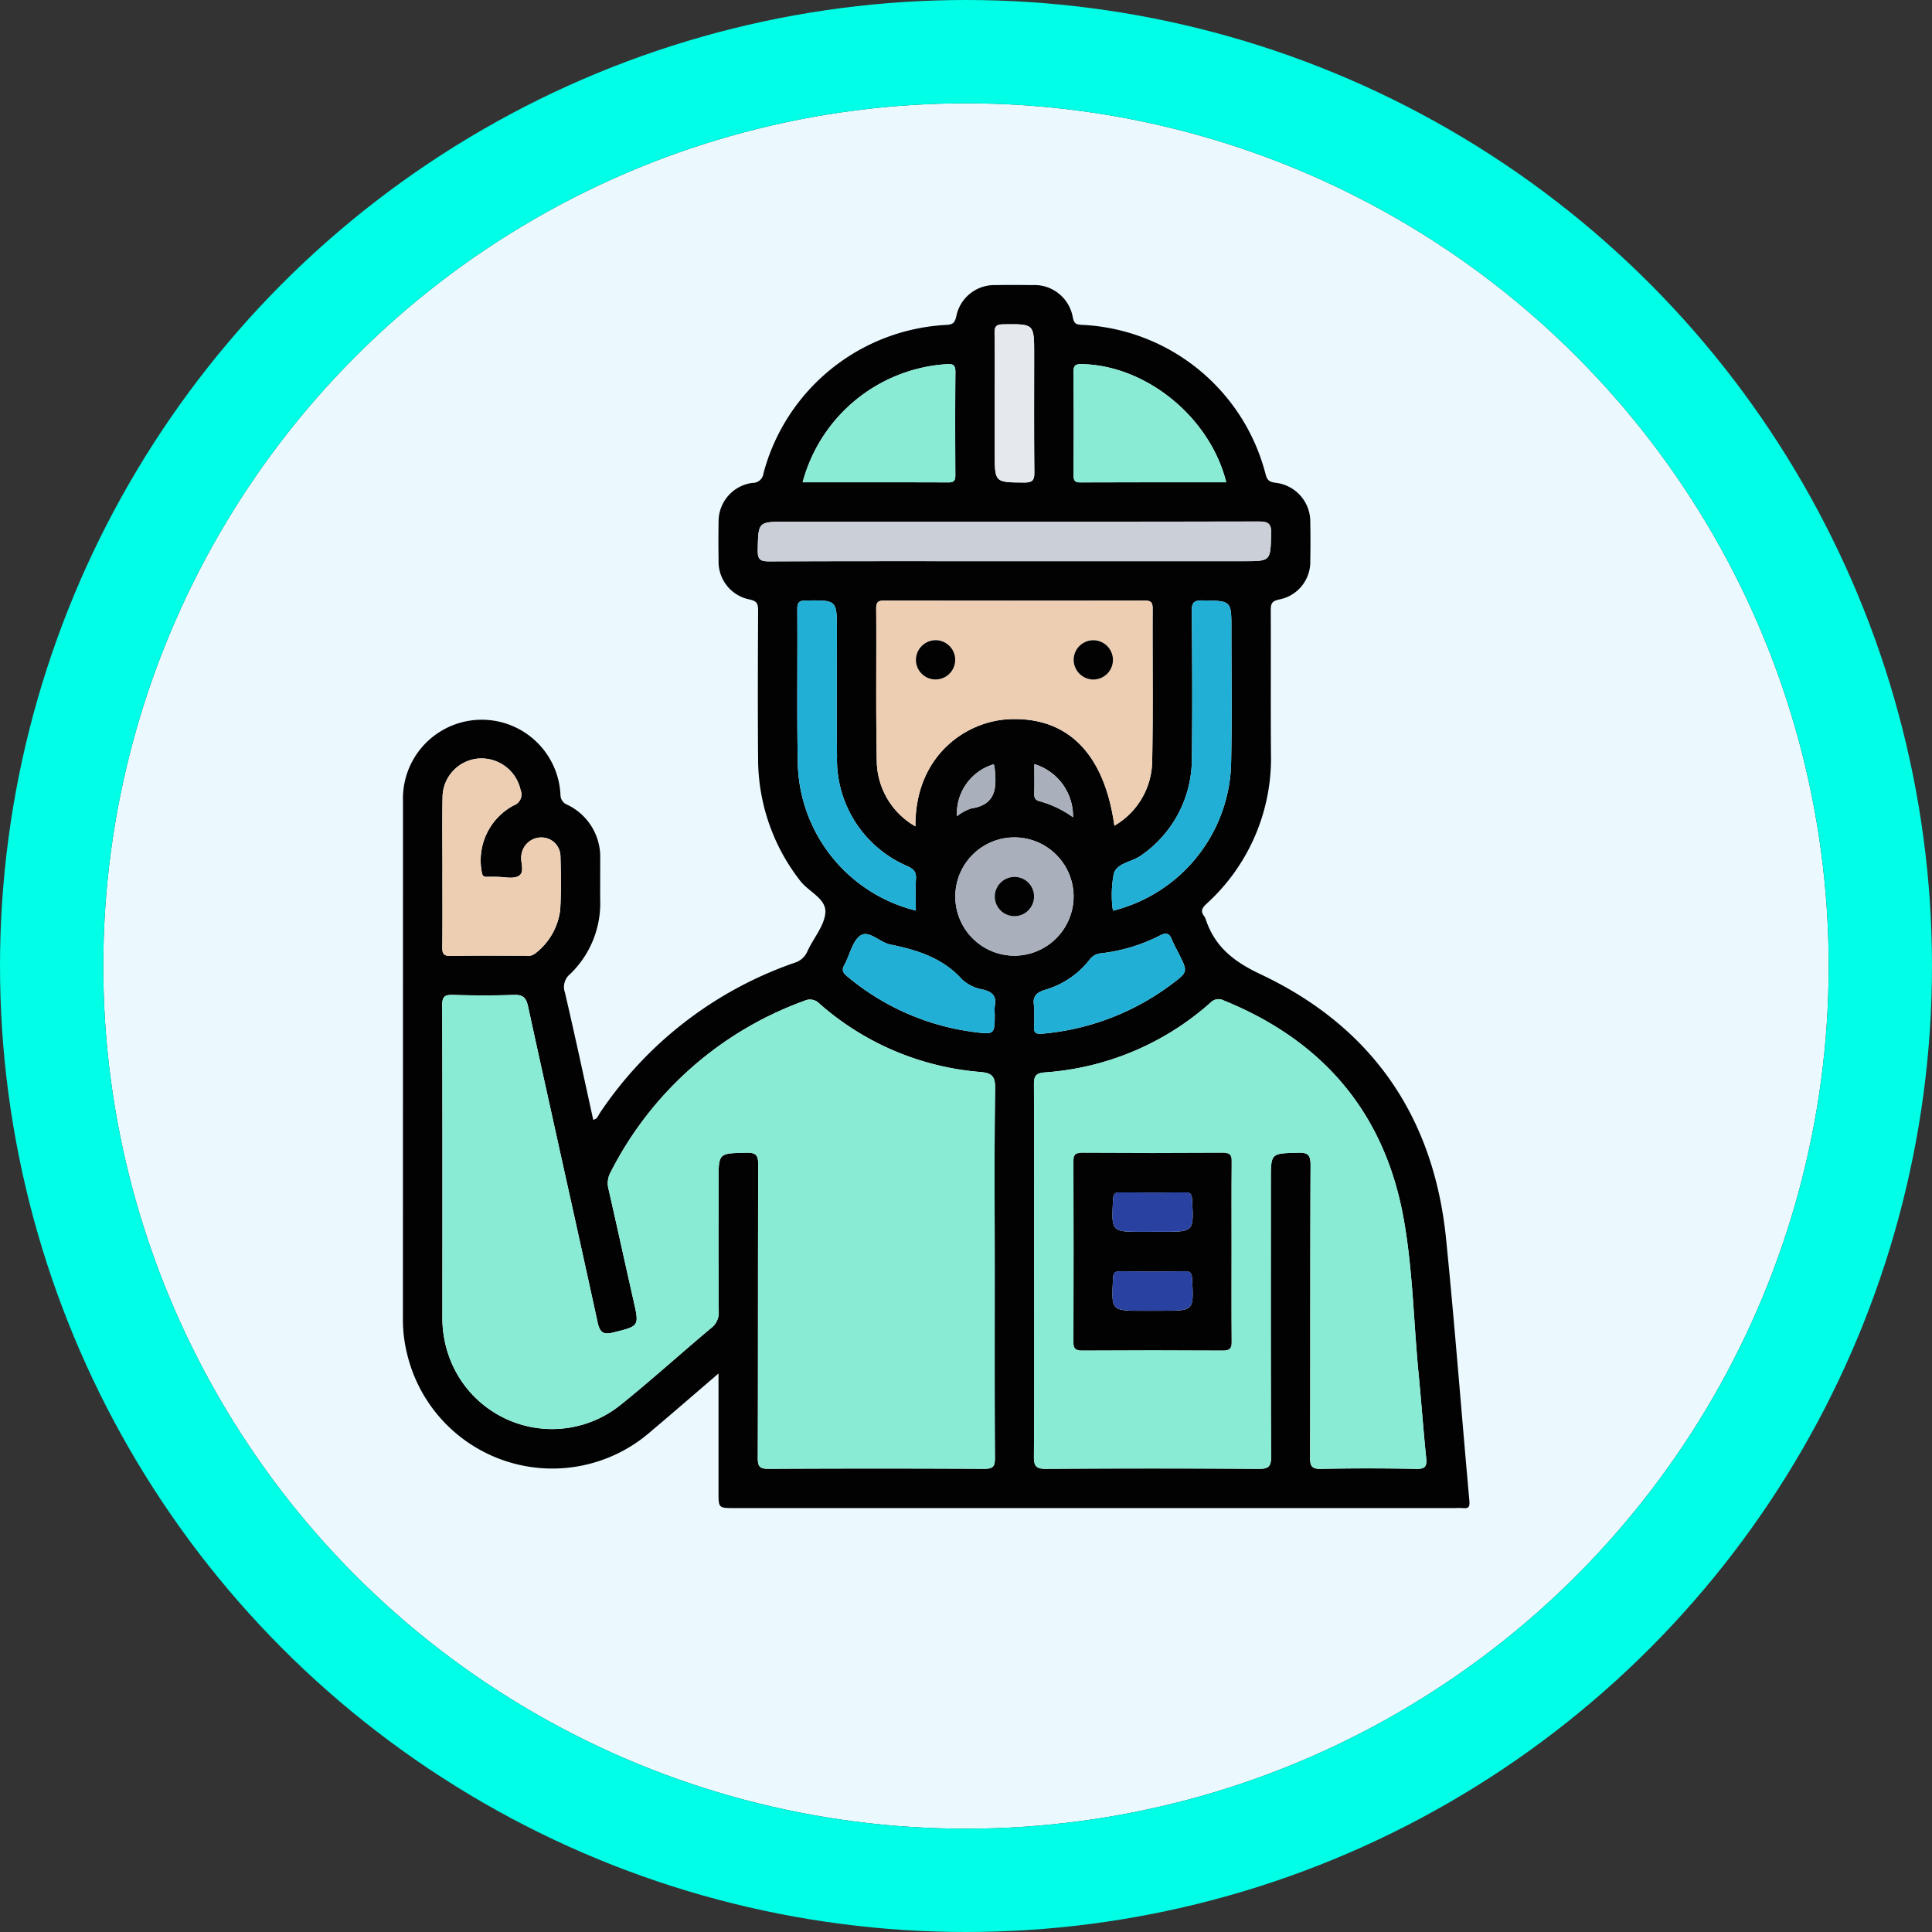 <svg xmlns="http://www.w3.org/2000/svg" xmlns:xlink="http://www.w3.org/1999/xlink" width="187" height="187" viewBox="0 0 187 187">
  <rect x="0" y="0" width="187" height="187" fill="#333333" stroke="none"/>
  <defs>
    <clipPath id="clip-path">
      <circle id="Elipse_154" data-name="Elipse 154" cx="83.5" cy="83.5" r="83.5" transform="translate(0.08 0.269)" fill="#ebf9ff" stroke="#707070" stroke-width="1"/>
    </clipPath>
    <clipPath id="clip-path-2">
      <rect id="Rectángulo_45738" data-name="Rectángulo 45738" width="103.237" height="118.404" fill="none"/>
    </clipPath>
  </defs>
  <g id="Grupo_147242" data-name="Grupo 147242" transform="translate(-1017.053 -834.25)">
    <g id="Grupo_130165" data-name="Grupo 130165" transform="translate(1026.972 843.98)">
      <g id="Enmascarar_grupo_17" data-name="Enmascarar grupo 17" transform="translate(0 0.001)" clip-path="url(#clip-path)">
        <g id="Elipse_5506" data-name="Elipse 5506" transform="translate(-35.92 -35.731)" fill="#ebf9ff" stroke="#707070" stroke-width="1">
          <circle cx="120" cy="120" r="120" stroke="none"/>
          <circle cx="120" cy="120" r="119.5" fill="none"/>
        </g>
      </g>
      <g id="Elipse_157" data-name="Elipse 157" transform="translate(0.081 0.27)" fill="none" stroke="#00ffe6" stroke-linejoin="round" stroke-width="10">
        <circle cx="83.5" cy="83.5" r="83.5" stroke="none"/>
        <circle cx="83.5" cy="83.5" r="88.5" fill="none"/>
      </g>
    </g>
    <g id="Grupo_145024" data-name="Grupo 145024" transform="translate(1056.051 861.83)">
      <g id="Grupo_145023" data-name="Grupo 145023" clip-path="url(#clip-path-2)">
        <path id="Trazado_275615" data-name="Trazado 275615" d="M30.551,105.359c-2.3,1.973-4.4,3.8-6.521,5.585a14.454,14.454,0,0,1-23.653-7.6A13.6,13.6,0,0,1,0,100.156Q.007,75.04.007,49.925a7.628,7.628,0,0,1,15.244-.584,1.019,1.019,0,0,0,.653.968,5.6,5.6,0,0,1,3.192,5.3c.006,1.312-.011,2.625,0,3.937a9.5,9.5,0,0,1-2.935,7.176,1.6,1.6,0,0,0-.479,1.764c.957,4.093,1.833,8.2,2.738,12.312.407-.054.482-.412.651-.66A37.378,37.378,0,0,1,37.886,65.616a1.976,1.976,0,0,0,1.268-1.12c.572-1.263,1.639-2.457,1.736-3.738.1-1.373-1.637-2.022-2.447-3.1a19.2,19.2,0,0,1-4.063-11.591c-.041-4.852-.023-9.7,0-14.556,0-.645-.1-.913-.825-1.067a3.719,3.719,0,0,1-3-3.778c-.02-1.232-.023-2.466,0-3.7a3.759,3.759,0,0,1,3.263-3.806A1.044,1.044,0,0,0,34.9,18.23,19.358,19.358,0,0,1,52.629,3.866c.648-.037.8-.252.936-.841A3.754,3.754,0,0,1,57.345.014c1.193-.021,2.386-.015,3.579,0A3.769,3.769,0,0,1,64.842,3.15c.119.539.256.671.8.709a19.281,19.281,0,0,1,17.868,14.5c.16.574.387.711.942.788a3.78,3.78,0,0,1,3.373,3.831q.036,1.849,0,3.7a3.707,3.707,0,0,1-3.013,3.768C84.061,30.6,84,30.9,84,31.519c.021,4.574-.013,9.148.018,13.721A19.012,19.012,0,0,1,77.781,59.9c-.415.387-.609.7-.232,1.192a1.093,1.093,0,0,1,.159.319c.891,2.653,2.7,4.079,5.3,5.305,10.77,5.081,16.772,13.763,17.962,25.627.845,8.424,1.489,16.868,2.251,25.3.052.58-.025.822-.636.746a5.814,5.814,0,0,0-.715,0h-69.8c-1.522,0-1.522,0-1.522-1.584V105.359M57.282,95.52c0-5.927-.048-11.854.039-17.779.018-1.238-.4-1.475-1.484-1.569a26.81,26.81,0,0,1-15.508-6.6,1.264,1.264,0,0,0-1.472-.285A34.017,34.017,0,0,0,20.113,85.86a2.179,2.179,0,0,0-.225,1.592c.823,3.6,1.605,7.2,2.421,10.8.578,2.549.581,2.506-1.931,3.134-.986.247-1.319.01-1.537-1-2.22-10.2-4.509-20.381-6.734-30.577-.191-.877-.529-1.123-1.394-1.093-1.947.068-3.9.061-5.846,0-.8-.024-1.07.136-1.067,1.011.035,10.063.024,20.126.019,30.189A11.042,11.042,0,0,0,4.2,102.87a10.585,10.585,0,0,0,16.889,5.511c2.974-2.39,5.8-4.959,8.73-7.41a1.853,1.853,0,0,0,.746-1.606c-.033-4.216-.017-8.432-.017-12.648,0-2.706,0-2.663,2.678-2.723.926-.02,1.169.217,1.165,1.157-.038,9.466-.011,18.933-.044,28.4,0,.841.209,1.04,1.042,1.036q10.441-.054,20.882,0c.854,0,1.033-.23,1.028-1.05-.037-6.006-.02-12.012-.02-18.018m3.819-.064c0,5.965.024,11.93-.024,17.895-.008.959.176,1.251,1.2,1.243q10.259-.08,20.519,0c.965.006,1.245-.186,1.239-1.206-.047-8.908-.027-17.816-.027-26.723,0-2.647,0-2.6,2.613-2.669.979-.027,1.238.2,1.233,1.213-.045,9.425-.013,18.849-.048,28.274,0,.873.177,1.132,1.09,1.112,3.06-.066,6.124-.061,9.185,0,.881.017,1.047-.254.963-1.066-.277-2.688-.466-5.385-.729-8.075-.49-5.023-.56-10.1-1.451-15.067-1.837-10.243-7.8-17.223-17.412-21.129a1.07,1.07,0,0,0-1.271.2,26.915,26.915,0,0,1-16.053,6.764c-.92.07-1.054.405-1.049,1.222.034,6,.019,12.01.019,18.014M49.606,52.407c-.051-6.865,4.924-10.2,9.085-10.377,5.651-.244,9.2,3.321,10.173,10.308a7.319,7.319,0,0,0,3.658-6.195c.1-4.926.022-9.855.046-14.783,0-.6-.121-.817-.776-.815q-12.578.034-25.156,0c-.584,0-.829.1-.825.765.033,4.967-.041,9.936.057,14.9a7.386,7.386,0,0,0,3.738,6.192m9.477-25.668h22.3c2.633,0,2.576,0,2.655-2.634.031-1.028-.285-1.208-1.246-1.205q-22.838.048-45.677.023c-2.763,0-2.715,0-2.772,2.754-.019.929.267,1.087,1.124,1.083,7.871-.034,15.742-.02,23.614-.02M3.826,56.777h0c0,2.423.018,4.845-.012,7.268-.008.62.079.913.815.9,2.422-.048,4.845-.016,7.268-.02a1.157,1.157,0,0,0,.891-.206A6.267,6.267,0,0,0,15.225,60.5c.107-1.741.079-3.494.025-5.24a1.843,1.843,0,0,0-1.873-1.785,1.944,1.944,0,0,0-1.914,1.764c-.1.676.38,1.606-.268,1.97-.545.307-1.394.073-2.109.077-.318,0-.636-.012-.953,0-.344.016-.447-.126-.5-.473a6.028,6.028,0,0,1,3.083-6.434,1.128,1.128,0,0,0,.675-1.5,3.88,3.88,0,0,0-4.121-3.039A3.792,3.792,0,0,0,3.838,49.51c-.051,2.422-.012,4.845-.012,7.268M79.692,19.1C78.114,12.785,71.934,7.79,65.73,7.663c-.6-.012-.831.1-.825.755.031,3.333.022,6.667.006,10,0,.5.118.7.659.694,4.681-.018,9.362-.011,14.122-.011m-41,0c4.76,0,9.441-.008,14.122.011.541,0,.661-.2.659-.694-.017-3.333-.025-6.667.006-10,.006-.658-.223-.79-.825-.751A15.454,15.454,0,0,0,38.69,19.1M49.644,60.556c0-1.087-.044-2.078.015-3.063.04-.653-.186-.93-.787-1.22a11.234,11.234,0,0,1-6.856-10.665c-.047-4.052-.01-8.105-.01-12.158,0-2.959,0-2.939-2.957-2.907-.64.007-.882.124-.877.832.037,5.046-.052,10.093.053,15.137A15.046,15.046,0,0,0,49.644,60.556m19.105.008a15.094,15.094,0,0,0,11.41-14.089c.1-4.368.03-8.74.033-13.11,0-2.827,0-2.789-2.8-2.829-.842-.012-1.043.211-1.035,1.043.043,4.767.065,9.535.007,14.3a11.346,11.346,0,0,1-4.9,9.332c-.87.65-2.292.7-2.652,1.742a11.109,11.109,0,0,0-.132,3.311,1.506,1.506,0,0,0,.071.3m-3.834-1.332a5.725,5.725,0,1,0-5.7,5.692,5.757,5.757,0,0,0,5.7-5.692M57.281,70.514a3.805,3.805,0,0,1,.006-.714c.19-.97-.228-1.381-1.169-1.6a4,4,0,0,1-2-.983c-1.875-2.078-4.331-2.848-6.93-3.369-1.024-.206-2.067-1.413-2.876-.892s-1.046,1.888-1.582,2.858c-.266.482-.164.745.247,1.085a23.817,23.817,0,0,0,12.36,5.419c1.941.252,1.947.207,1.947-1.8m3.821.008c0,.4.028.8-.007,1.191-.052.6.09.824.778.758A24.327,24.327,0,0,0,74.381,67.7c1.607-1.2,1.6-1.209.73-2.952-.231-.461-.492-.909-.681-1.387-.247-.621-.544-.7-1.161-.391A16.529,16.529,0,0,1,67.49,64.7a1.525,1.525,0,0,0-1.064.659A8.462,8.462,0,0,1,62.253,68.2c-.934.265-1.338.651-1.159,1.609a3.946,3.946,0,0,1,.007.714M57.282,11.347v4.888c0,2.9,0,2.873,2.862,2.889.782,0,.982-.206.974-.981-.041-3.814-.019-7.63-.019-11.445,0-2.948,0-2.924-2.982-2.886-.675.008-.864.188-.851.859.041,2.225.015,4.45.015,6.676M64.86,51.523a5.269,5.269,0,0,0-3.745-5.143c0,.963.017,1.908-.008,2.851-.011.418.1.642.54.747a10.064,10.064,0,0,1,3.212,1.545M57.179,46.4a4.977,4.977,0,0,0-3.553,5.025,4.491,4.491,0,0,1,1.347-.745c2.577-.377,2.491-2.182,2.284-4.079a.819.819,0,0,0-.078-.2" transform="translate(0 0)" fill="#020202"/>
        <path id="Trazado_275616" data-name="Trazado 275616" d="M65.4,242.252c0,6.006-.017,12.012.02,18.018.005.82-.174,1.055-1.028,1.05q-10.441-.058-20.882,0c-.833,0-1.045-.195-1.042-1.036.033-9.466.006-18.933.044-28.4,0-.94-.239-1.178-1.165-1.157-2.677.06-2.678.017-2.678,2.723,0,4.216-.017,8.432.017,12.648a1.853,1.853,0,0,1-.746,1.606c-2.926,2.451-5.755,5.02-8.73,7.41A10.585,10.585,0,0,1,12.318,249.6a11.042,11.042,0,0,1-.383-2.944c0-10.063.015-20.126-.019-30.189,0-.875.269-1.035,1.067-1.011,1.947.059,3.9.065,5.846,0,.865-.03,1.2.215,1.394,1.093,2.225,10.2,4.514,20.38,6.734,30.578.219,1.005.551,1.242,1.538,1,2.512-.628,2.508-.585,1.93-3.134-.816-3.6-1.6-7.206-2.421-10.8a2.177,2.177,0,0,1,.225-1.592,34.014,34.014,0,0,1,18.743-16.575,1.264,1.264,0,0,1,1.471.285,26.812,26.812,0,0,0,15.509,6.6c1.084.094,1.5.331,1.484,1.569-.087,5.925-.039,11.852-.039,17.779" transform="translate(-8.115 -146.732)" fill="#89ebd4"/>
        <path id="Trazado_275617" data-name="Trazado 275617" d="M191.511,243.063c0-6,.016-12.01-.018-18.014,0-.817.129-1.153,1.049-1.222a26.915,26.915,0,0,0,16.053-6.764,1.07,1.07,0,0,1,1.271-.2c9.613,3.906,15.575,10.886,17.412,21.129.891,4.965.961,10.044,1.451,15.067.262,2.69.451,5.387.729,8.075.084.811-.082,1.083-.963,1.066-3.061-.058-6.124-.063-9.185,0-.913.02-1.093-.239-1.09-1.112.034-9.425,0-18.849.048-28.274,0-1.009-.255-1.24-1.233-1.213-2.611.072-2.613.022-2.613,2.669,0,8.908-.02,17.816.027,26.723.005,1.019-.274,1.212-1.239,1.206q-10.259-.068-20.519,0c-1.026.008-1.21-.284-1.2-1.244.047-5.965.024-11.93.024-17.895m19.093-1.891c0-2.9-.021-5.805.016-8.708.008-.673-.179-.859-.854-.855q-6.8.044-13.6,0c-.674,0-.857.181-.854.854q.039,8.707,0,17.415c0,.673.179.859.853.855q6.8-.044,13.6,0c.674,0,.863-.18.854-.854-.036-2.9-.016-5.805-.016-8.708" transform="translate(-130.41 -147.607)" fill="#89ebd4"/>
        <path id="Trazado_275618" data-name="Trazado 275618" d="M147.421,117.624a7.385,7.385,0,0,1-3.738-6.191c-.1-4.966-.024-9.935-.057-14.9,0-.669.241-.766.825-.765q12.578.024,25.156,0c.655,0,.779.216.776.815-.024,4.928.053,9.857-.046,14.783a7.318,7.318,0,0,1-3.658,6.195c-.971-6.986-4.522-10.551-10.173-10.308-4.161.179-9.136,3.512-9.085,10.377M149.37,99.6a1.9,1.9,0,1,0,1.9,1.875,1.913,1.913,0,0,0-1.9-1.875m13.371,1.81A1.9,1.9,0,1,0,164.7,99.6a1.925,1.925,0,0,0-1.963,1.81" transform="translate(-97.815 -65.218)" fill="#eeceb3"/>
        <path id="Trazado_275619" data-name="Trazado 275619" d="M132.413,75.634c-7.871,0-15.743-.014-23.614.02-.857,0-1.143-.154-1.124-1.083.057-2.753.009-2.754,2.772-2.754q22.838,0,45.677-.023c.961,0,1.276.178,1.246,1.205-.079,2.632-.022,2.634-2.655,2.634Z" transform="translate(-73.33 -48.895)" fill="#cbd0d8"/>
        <path id="Trazado_275620" data-name="Trazado 275620" d="M11.96,154.634c0-2.423-.039-4.846.012-7.268a3.793,3.793,0,0,1,3.428-3.662,3.879,3.879,0,0,1,4.12,3.039,1.128,1.128,0,0,1-.675,1.5,6.028,6.028,0,0,0-3.083,6.434c.057.347.159.489.5.473.317-.015.635,0,.953,0,.715,0,1.564.229,2.109-.077.647-.364.167-1.295.268-1.971a1.944,1.944,0,0,1,1.914-1.764,1.843,1.843,0,0,1,1.874,1.785c.054,1.745.082,3.5-.026,5.24a6.269,6.269,0,0,1-2.442,4.216,1.16,1.16,0,0,1-.891.206c-2.423,0-4.846-.028-7.268.02-.736.014-.822-.278-.814-.9.03-2.422.012-4.845.012-7.268Z" transform="translate(-8.134 -97.857)" fill="#eeceb3"/>
        <path id="Trazado_275621" data-name="Trazado 275621" d="M218.276,35.462c-4.76,0-9.442-.008-14.122.011-.541,0-.661-.2-.659-.694.017-3.333.025-6.667-.006-10-.006-.658.225-.767.825-.755,6.2.127,12.384,5.122,13.962,11.439" transform="translate(-138.584 -16.36)" fill="#89ebd4"/>
        <path id="Trazado_275622" data-name="Trazado 275622" d="M121.3,35.458a15.454,15.454,0,0,1,13.961-11.435c.6-.04.831.093.825.751-.031,3.333-.022,6.667-.006,10,0,.5-.118.7-.659.694-4.681-.018-9.362-.011-14.122-.011" transform="translate(-82.611 -16.356)" fill="#89ebd4"/>
        <path id="Trazado_275623" data-name="Trazado 275623" d="M131.149,125.758a15.046,15.046,0,0,1-11.418-14.043c-.105-5.044-.016-10.092-.053-15.137-.005-.708.237-.825.877-.832,2.957-.032,2.957-.052,2.957,2.907,0,4.053-.037,8.106.01,12.158a11.235,11.235,0,0,0,6.856,10.665c.6.289.826.566.787,1.219-.06.985-.016,1.976-.016,3.063" transform="translate(-81.505 -65.203)" fill="#22afd6"/>
        <path id="Trazado_275624" data-name="Trazado 275624" d="M215.264,125.763a1.527,1.527,0,0,1-.071-.3,11.122,11.122,0,0,1,.132-3.311c.36-1.046,1.783-1.092,2.652-1.742a11.345,11.345,0,0,0,4.9-9.332c.058-4.767.036-9.535-.007-14.3-.007-.832.193-1.054,1.035-1.043,2.8.04,2.8,0,2.8,2.829,0,4.37.064,8.741-.033,13.109a15.094,15.094,0,0,1-11.41,14.089" transform="translate(-146.514 -65.2)" fill="#22afd6"/>
        <path id="Trazado_275625" data-name="Trazado 275625" d="M179.074,173.4a5.725,5.725,0,1,1-5.631-5.759,5.763,5.763,0,0,1,5.631,5.759m-5.674-1.936a1.9,1.9,0,1,0,1.851,1.923,1.916,1.916,0,0,0-1.851-1.923" transform="translate(-114.158 -114.172)" fill="#a9b0bb"/>
        <path id="Trazado_275626" data-name="Trazado 275626" d="M148.2,204.656c0,2.009-.006,2.054-1.947,1.8a23.818,23.818,0,0,1-12.36-5.419c-.41-.34-.513-.6-.246-1.085.536-.97.777-2.339,1.582-2.858s1.852.686,2.876.892c2.6.521,5.054,1.291,6.93,3.369a4,4,0,0,0,2,.983c.94.22,1.358.632,1.169,1.6a3.778,3.778,0,0,0-.007.714" transform="translate(-90.917 -134.142)" fill="#22afd6"/>
        <path id="Trazado_275627" data-name="Trazado 275627" d="M191.461,204.6a3.976,3.976,0,0,0-.006-.714c-.18-.957.224-1.343,1.158-1.609a8.464,8.464,0,0,0,4.172-2.838,1.525,1.525,0,0,1,1.064-.659,16.531,16.531,0,0,0,5.778-1.73c.617-.312.914-.23,1.162.391.19.477.45.926.681,1.387.871,1.743.876,1.749-.73,2.952a24.328,24.328,0,0,1-12.509,4.769c-.688.066-.83-.162-.778-.758.034-.394.006-.794.006-1.191" transform="translate(-130.36 -134.079)" fill="#22afd6"/>
        <path id="Trazado_275628" data-name="Trazado 275628" d="M179.555,19.466c0-2.225.026-4.451-.016-6.676-.012-.671.177-.851.852-.859,2.982-.037,2.981-.061,2.981,2.887,0,3.814-.022,7.63.018,11.444.008.774-.192.986-.974.981-2.862-.016-2.862.016-2.862-2.889V19.466" transform="translate(-122.273 -8.12)" fill="#e5e8ec"/>
        <path id="Trazado_275629" data-name="Trazado 275629" d="M195.335,150.551a10.077,10.077,0,0,0-3.212-1.545c-.436-.1-.551-.329-.54-.747.025-.943.008-1.888.008-2.851a5.27,5.27,0,0,1,3.745,5.143" transform="translate(-130.475 -99.029)" fill="#a9b0bb"/>
        <path id="Trazado_275630" data-name="Trazado 275630" d="M171.631,145.459a.819.819,0,0,1,.078.2c.207,1.9.293,3.7-2.284,4.079a4.491,4.491,0,0,0-1.347.745,4.977,4.977,0,0,1,3.553-5.025" transform="translate(-114.453 -99.063)" fill="#a9b0bb"/>
        <path id="Trazado_275631" data-name="Trazado 275631" d="M218.774,272.925c0,2.9-.021,5.805.015,8.708.009.674-.18.859-.854.854q-6.8-.044-13.6,0c-.675,0-.856-.182-.853-.855q.039-8.708,0-17.415c0-.673.18-.859.854-.854q6.8.044,13.6,0c.675,0,.862.181.854.855-.036,2.9-.015,5.8-.015,8.707m-7.751-1.918H212.1c3.057,0,3.043,0,2.864-3.131-.029-.5-.134-.69-.669-.683q-3.161.042-6.323,0c-.549-.008-.629.209-.656.7-.171,3.119-.184,3.119,2.875,3.119h.835m0,7.637H212.1c3.056,0,3.042,0,2.861-3.134-.029-.506-.141-.686-.672-.679q-3.161.041-6.323,0c-.553-.008-.626.216-.653.7-.17,3.117-.181,3.116,2.878,3.116Z" transform="translate(-138.58 -179.36)" fill="#020202"/>
        <path id="Trazado_275632" data-name="Trazado 275632" d="M157.571,107.8a1.9,1.9,0,1,1-1.9,1.869,1.919,1.919,0,0,1,1.9-1.869" transform="translate(-106.015 -73.415)" fill="#020202"/>
        <path id="Trazado_275633" data-name="Trazado 275633" d="M203.55,109.606a1.9,1.9,0,1,1,1.78,1.993,1.917,1.917,0,0,1-1.78-1.993" transform="translate(-138.624 -73.412)" fill="#020202"/>
        <path id="Trazado_275634" data-name="Trazado 275634" d="M181.561,179.629a1.9,1.9,0,1,1-1.951,1.821,1.918,1.918,0,0,1,1.951-1.821" transform="translate(-122.32 -122.334)" fill="#020202"/>
        <path id="Trazado_275635" data-name="Trazado 275635" d="M219.07,279.187h-.835c-3.059,0-3.046,0-2.875-3.119.027-.486.107-.7.656-.7q3.161.044,6.323,0c.535-.007.64.181.669.683.179,3.132.193,3.131-2.864,3.131H219.07" transform="translate(-146.627 -187.539)" fill="#2941a0"/>
        <path id="Trazado_275636" data-name="Trazado 275636" d="M219.075,303.131h-.835c-3.059,0-3.047,0-2.878-3.116.026-.482.1-.706.653-.7q3.161.044,6.323,0c.531-.007.643.174.672.679.18,3.135.195,3.134-2.861,3.134Z" transform="translate(-146.63 -203.846)" fill="#2941a0"/>
      </g>
    </g>
  </g>
</svg>
